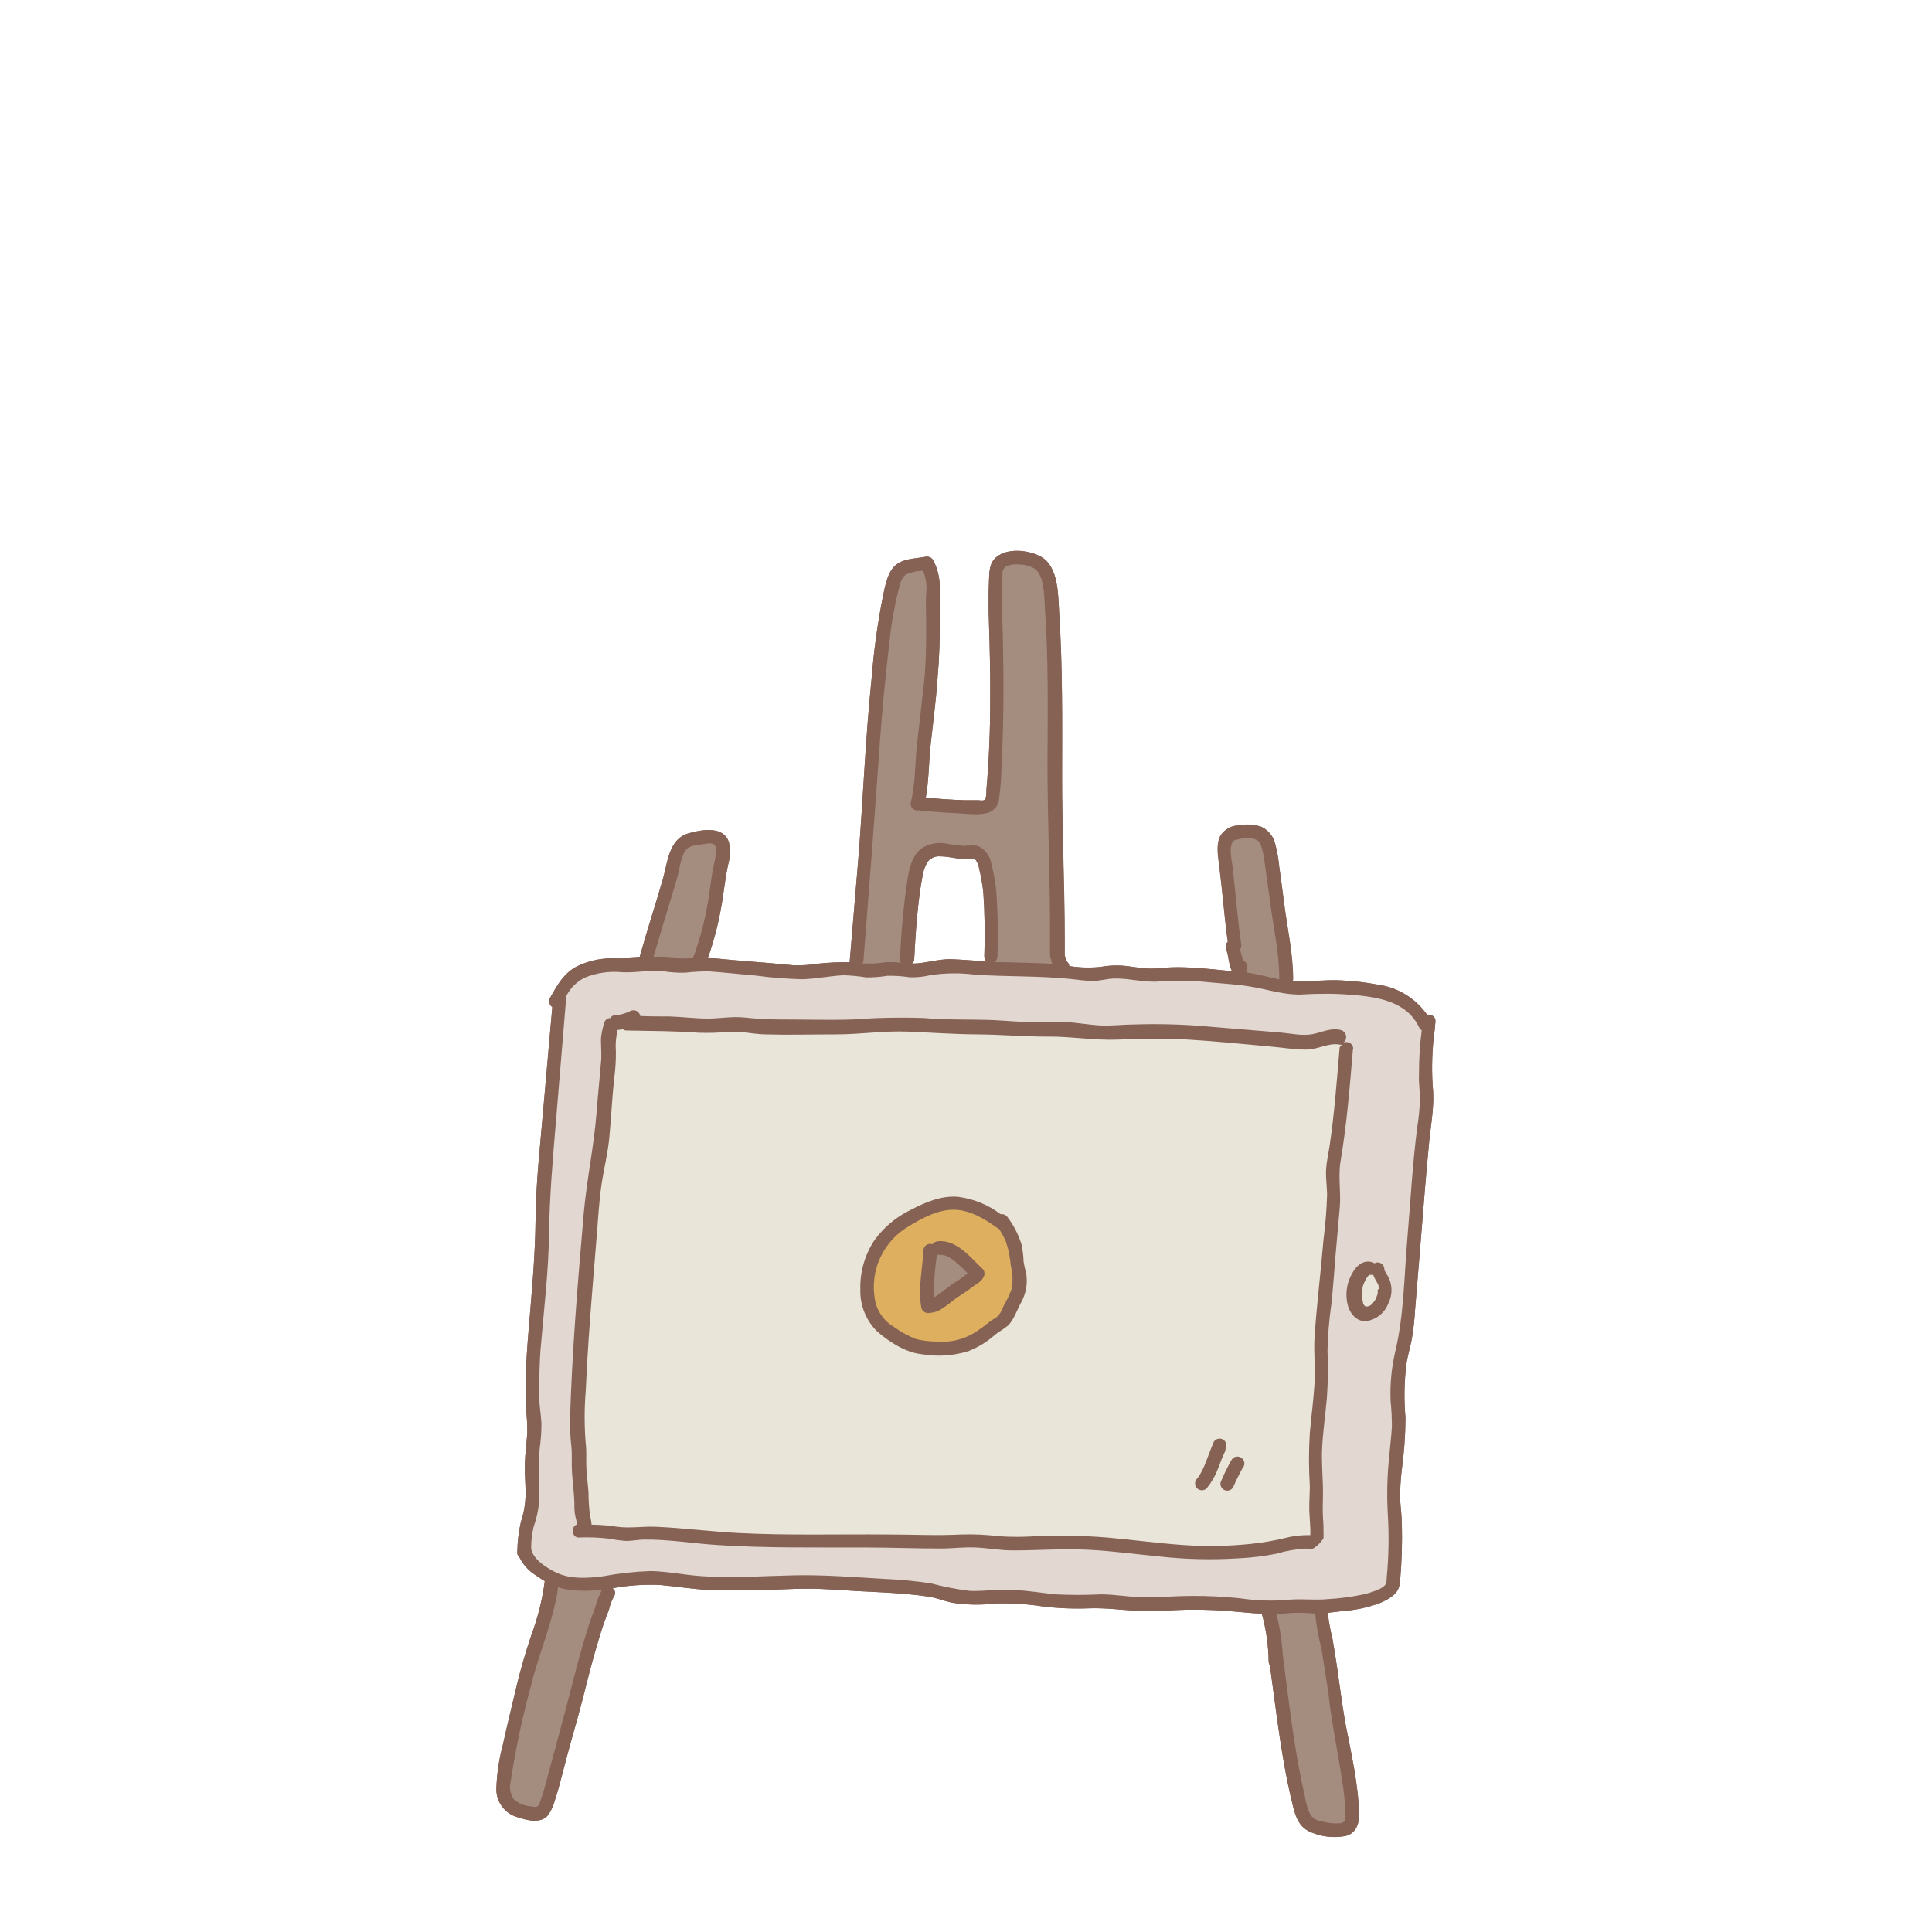 <svg xmlns="http://www.w3.org/2000/svg" xmlns:xlink="http://www.w3.org/1999/xlink" width="500" zoomAndPan="magnify" viewBox="0 0 375 375" height="500" preserveAspectRatio="xMidYMid meet" version="1.0"><defs><clipPath id="02bdf79290"><path d="M 96.02 106.238 L 279 106.238 L 279 356.738 L 96.02 356.738 Z M 96.02 106.238 " clip-rule="nonzero"/></clipPath><clipPath id="a7227d84d4"><path d="M 96.02 106.238 L 279 106.238 L 279 356.738 L 96.02 356.738 Z M 96.02 106.238 " clip-rule="nonzero"/></clipPath></defs><g clip-path="url(#02bdf79290)"><path fill="#866255" d="M 278.352 197.402 L 278.234 197.32 C 278.156 197.23 278.062 197.16 277.957 197.109 C 277.805 197.008 277.637 196.953 277.453 196.949 C 277.293 196.926 277.137 196.926 276.977 196.949 C 275.863 195.359 274.477 194.055 272.816 193.039 C 271.16 192.023 269.367 191.383 267.441 191.113 C 265.031 190.664 262.605 190.387 260.156 190.281 C 257.059 190.121 253.934 190.625 250.887 190.398 C 250.934 190.297 250.961 190.184 250.965 190.07 C 250.965 185.227 249.906 180.477 249.27 175.699 C 248.953 173.316 248.676 170.934 248.316 168.551 C 248.172 166.902 247.883 165.273 247.457 163.668 C 247.273 162.969 246.953 162.34 246.488 161.781 C 246.023 161.223 245.465 160.789 244.809 160.48 C 243.363 159.996 241.895 159.906 240.398 160.203 C 239.672 160.219 238.992 160.406 238.363 160.77 C 237.734 161.133 237.23 161.621 236.848 162.242 C 235.977 163.973 236.41 166.211 236.637 168.078 C 237.258 172.973 237.617 177.895 238.293 182.793 C 238.125 182.949 238.012 183.137 237.953 183.359 C 237.895 183.582 237.895 183.801 237.961 184.023 C 238.199 184.855 238.387 185.703 238.52 186.562 C 238.598 187.012 238.711 187.453 238.848 187.887 C 238.926 188.098 239.016 188.305 239.113 188.508 C 236.809 188.258 234.504 188.031 232.199 187.871 C 230.664 187.766 229.129 187.699 227.578 187.742 C 226.031 187.781 224.309 188.07 222.68 187.98 C 221.051 187.887 219.578 187.582 218.031 187.438 C 216.527 187.324 215.035 187.402 213.555 187.676 C 211.535 187.883 209.52 187.824 207.516 187.504 C 207.484 187.203 207.367 186.941 207.156 186.723 L 207.039 186.602 C 206.973 186.504 206.918 186.402 206.867 186.297 C 206.762 185.973 206.684 185.641 206.629 185.305 C 206.629 185.105 206.629 184.91 206.629 184.711 L 206.629 182.184 C 206.629 171.598 206.098 161.012 206.125 150.422 C 206.152 139.836 206.258 129.395 205.582 118.93 C 205.383 115.543 205.488 110.023 202.086 108.078 C 199.727 106.754 195.688 106.293 193.453 108.078 C 191.953 109.27 192.035 111.07 191.953 112.828 C 191.836 115.477 191.863 118.203 191.953 120.887 C 192.125 126.008 192.234 131.145 192.191 136.266 C 192.191 141.941 191.953 147.633 191.465 153.281 C 191.465 153.707 191.465 154.922 191.148 155.215 C 190.828 155.504 190.086 155.305 189.824 155.32 C 188.988 155.32 188.152 155.32 187.32 155.32 C 184.766 155.254 182.223 155.043 179.691 154.844 C 180.289 151.523 180.273 148.016 180.617 144.68 C 181.07 140.473 181.652 136.277 181.941 132.07 C 182.312 127.875 182.473 123.672 182.418 119.457 C 182.418 115.738 182.961 112.074 181.094 108.688 C 180.938 108.434 180.719 108.25 180.438 108.137 C 180.16 108.027 179.875 108.008 179.586 108.078 C 177.52 108.461 175.07 108.371 173.508 110.012 C 172.184 111.426 171.773 113.914 171.375 115.738 C 170.332 121.016 169.598 126.336 169.176 131.699 C 167.973 143.332 167.535 155.004 166.605 166.648 C 166.078 173.262 165.457 179.961 164.926 186.617 C 164.926 186.617 164.926 186.723 164.926 186.773 C 162.812 186.734 160.707 186.832 158.609 187.066 C 157.156 187.289 155.695 187.398 154.227 187.383 C 152.582 187.25 150.941 187.051 149.297 186.922 C 146.094 186.656 142.875 186.43 139.672 186.102 C 138.914 186.016 138.156 185.977 137.395 185.98 C 138.805 181.969 139.797 177.859 140.371 173.648 C 140.664 171.73 140.902 169.824 141.301 167.93 C 141.715 166.496 141.781 165.043 141.5 163.578 C 140.543 160.203 136.109 161.023 133.551 161.777 C 129.883 162.875 129.578 167.27 128.73 170.406 C 127.25 175.555 125.578 180.633 124.148 185.77 C 124.148 185.77 124.148 185.77 124.148 185.863 C 122.656 186 121.16 186.055 119.66 186.02 C 117.012 185.891 114.484 186.391 112.086 187.516 C 109.438 188.84 108.191 191.168 106.789 193.641 C 106.703 193.793 106.645 193.957 106.621 194.129 C 106.594 194.301 106.602 194.473 106.637 194.641 C 106.676 194.812 106.742 194.969 106.84 195.113 C 106.938 195.258 107.055 195.383 107.199 195.48 L 105.465 215.078 C 104.867 222.227 104.02 229.398 103.953 236.582 C 103.887 243.77 103.211 250.758 102.629 257.836 C 102.34 261.367 102.059 264.891 102.035 268.422 C 102.035 269.957 102.035 271.52 102.035 273.055 C 102.262 274.789 102.363 276.531 102.34 278.281 C 102.18 280.211 101.941 282.156 101.875 284.09 C 101.809 286.023 102.008 287.914 102.02 289.82 C 102.012 291.73 101.707 293.59 101.105 295.402 C 100.668 297.332 100.434 299.289 100.406 301.266 C 100.371 301.695 100.52 302.051 100.855 302.324 C 101.574 303.762 102.617 304.902 103.98 305.754 C 104.562 306.164 105.145 306.547 105.742 306.891 C 105.258 310.52 104.375 314.047 103.094 317.477 C 101.941 320.918 100.934 324.359 100.113 327.891 C 99.293 331.426 98.391 335.051 97.609 338.648 C 96.84 341.5 96.414 344.402 96.34 347.355 C 96.344 347.969 96.449 348.566 96.648 349.145 C 96.852 349.723 97.141 350.258 97.516 350.742 C 97.891 351.227 98.332 351.637 98.844 351.98 C 99.355 352.32 99.906 352.57 100.496 352.73 C 102.312 353.324 104.973 354.051 106.379 352.305 C 107.004 351.43 107.445 350.465 107.703 349.422 C 108.27 347.715 108.734 345.98 109.172 344.246 C 110.086 340.633 111.094 337.074 112.098 333.5 C 113.25 329.398 114.191 325.23 115.355 321.129 C 115.914 319.195 116.48 317.25 117.117 315.348 C 117.449 314.352 117.848 313.387 118.203 312.41 C 118.398 311.523 118.715 310.68 119.145 309.879 C 119.242 309.762 119.312 309.625 119.352 309.477 C 119.395 309.328 119.402 309.176 119.379 309.023 C 119.352 308.871 119.301 308.73 119.215 308.602 C 119.129 308.469 119.023 308.363 118.891 308.281 C 121.918 307.719 124.969 307.504 128.043 307.633 C 131.301 307.91 134.492 308.477 137.766 308.609 C 141.035 308.742 144.066 308.609 147.207 308.609 C 150.344 308.609 153.707 308.348 156.953 308.359 C 160.199 308.371 163.375 308.664 166.594 308.836 C 169.812 309.008 172.754 309.113 175.863 309.391 C 177.387 309.523 178.898 309.695 180.395 309.934 C 181.891 310.172 183.188 310.715 184.617 311.047 C 187.461 311.52 190.312 311.582 193.172 311.23 C 196.25 311.137 199.309 311.324 202.352 311.801 C 205.367 312.168 208.398 312.293 211.434 312.172 C 214.668 312.062 217.793 312.516 221.012 312.672 C 224.227 312.832 227.484 312.488 230.703 312.434 C 233.969 312.402 237.227 312.547 240.477 312.871 C 241.973 313.016 243.457 313.148 244.926 313.23 C 245.754 316.262 246.195 319.348 246.25 322.492 C 246.254 322.758 246.328 323 246.477 323.219 C 247.312 329.254 248.027 335.316 249.059 341.32 C 249.602 344.5 250.227 347.66 251.02 350.785 C 251.602 353.035 252.344 354.859 254.715 355.734 C 256.801 356.559 258.945 356.77 261.148 356.367 C 263.164 355.879 263.801 354.105 263.801 352.199 C 263.668 346.258 262.25 340.289 261.148 334.52 C 260.5 330.895 260.062 327.242 259.52 323.59 C 259.242 321.711 258.953 319.832 258.609 317.953 C 258.191 316.34 257.898 314.703 257.734 313.043 L 260.648 312.699 C 263.094 312.523 265.469 312.02 267.773 311.176 C 269.414 310.488 271.508 309.406 271.664 307.418 C 271.68 307.297 271.68 307.172 271.664 307.051 C 271.715 306.93 271.75 306.805 271.77 306.68 C 272.082 303.121 272.191 299.555 272.102 295.984 C 272.102 294.305 271.852 292.652 271.758 290.984 C 271.746 289.105 271.852 287.238 272.074 285.375 C 272.543 281.992 272.785 278.598 272.805 275.184 C 272.488 271.648 272.551 268.121 273.004 264.598 C 273.254 263.023 273.73 261.473 274.035 259.898 C 274.348 258.035 274.555 256.164 274.66 254.277 L 275.57 243.266 C 276.18 235.977 276.699 228.711 277.426 221.367 C 277.785 217.844 278.473 214.418 278.09 210.859 C 277.844 207.176 277.973 203.504 278.473 199.848 L 278.605 198.379 C 278.656 198.02 278.57 197.691 278.352 197.402 Z M 184.805 186.191 C 182.156 186.086 179.613 187.039 177.016 187.039 C 177.293 186.793 177.438 186.484 177.453 186.113 C 177.641 182.367 177.891 178.609 178.328 174.879 C 178.512 173.344 178.727 171.82 179.016 170.312 C 179.148 169.258 179.477 168.27 180.008 167.348 C 180.297 166.953 180.664 166.656 181.113 166.453 C 181.559 166.254 182.023 166.176 182.512 166.223 C 184.352 166.223 186.141 166.871 187.98 166.754 C 188.551 166.754 189.043 166.5 189.426 166.965 C 189.758 167.488 189.969 168.059 190.062 168.672 C 190.438 170.195 190.707 171.742 190.867 173.305 C 191.145 177.406 191.203 181.512 191.055 185.625 C 191.035 186.051 191.203 186.387 191.559 186.629 C 189.305 186.484 187.055 186.297 184.805 186.191 Z M 184.805 186.191 " fill-opacity="1" fill-rule="nonzero"/></g><path fill="#deaf5f" d="M 196.906 246.137 L 196.828 245.66 C 196.75 245.184 196.684 244.723 196.617 244.258 C 196.512 243.082 196.258 241.938 195.848 240.832 C 195.48 239.938 195.039 239.082 194.523 238.266 L 194.43 238.117 L 194.258 238.027 L 194.074 237.906 C 191.426 235.961 188.418 234.16 185.055 234.16 C 181.863 234.16 178.684 235.867 176.289 237.352 C 175.645 237.711 175.031 238.121 174.449 238.578 C 173.867 239.035 173.328 239.531 172.824 240.074 C 172.316 240.613 171.859 241.188 171.441 241.801 C 171.027 242.41 170.664 243.051 170.344 243.719 C 170.027 244.383 169.766 245.07 169.555 245.781 C 169.344 246.488 169.191 247.207 169.09 247.941 C 168.992 248.672 168.949 249.406 168.965 250.145 C 168.977 250.883 169.051 251.617 169.176 252.344 C 169.383 253.543 169.836 254.645 170.531 255.648 C 171.227 256.648 172.098 257.457 173.148 258.074 L 173.348 258.191 C 174.676 259.164 176.113 259.941 177.652 260.523 C 178.715 260.801 179.797 260.949 180.898 260.957 L 182.816 260.957 C 185.055 260.973 187.152 260.434 189.109 259.344 C 190.008 258.852 190.871 258.297 191.691 257.676 L 192.617 256.961 C 192.793 256.828 192.98 256.703 193.172 256.59 C 193.438 256.418 193.703 256.246 193.941 256.062 C 194.5 255.543 194.902 254.922 195.145 254.195 L 195.266 253.918 C 195.469 253.465 195.691 253.023 195.941 252.594 C 196.582 251.648 196.988 250.605 197.156 249.477 C 197.32 248.344 197.234 247.23 196.895 246.137 Z M 179.492 253.785 C 179.133 251.305 179.16 248.824 179.574 246.348 C 179.691 245.184 179.836 243.98 179.891 242.805 C 179.887 242.617 179.949 242.453 180.078 242.316 C 180.207 242.18 180.363 242.109 180.551 242.102 C 180.629 242.094 180.703 242.094 180.777 242.102 L 181.215 242.234 L 181.492 241.875 C 181.648 241.68 181.852 241.566 182.102 241.547 C 184.844 241.254 187.055 243.531 189.016 245.516 C 189.41 245.926 189.797 246.324 190.195 246.707 C 190.59 247.09 190.324 247.383 190.195 247.555 C 189.836 248.125 189.359 248.566 188.762 248.875 C 188.523 249.02 188.293 249.18 188.074 249.352 C 187.52 249.789 186.938 250.172 186.328 250.582 C 185.719 250.992 185.414 251.18 185.004 251.496 L 184.434 251.934 L 184.023 252.266 C 183.598 252.625 183.156 252.965 182.699 253.285 C 181.949 253.844 181.105 254.141 180.168 254.172 C 179.852 254.203 179.625 254.078 179.492 253.785 Z M 179.492 253.785 " fill-opacity="1" fill-rule="nonzero"/><path fill="#a48c7e" d="M 188.301 246.734 L 188.855 247.316 L 188.18 247.754 C 187.828 247.977 187.488 248.219 187.16 248.48 C 186.672 248.863 186.141 249.195 185.625 249.539 L 184.461 250.305 L 183.598 250.98 C 183.199 251.285 182.805 251.602 182.379 251.895 C 182.109 252.098 181.82 252.277 181.52 252.438 L 180.633 252.898 L 180.551 251.906 C 180.469 249.949 180.578 248.004 180.883 246.07 C 180.988 245.211 181.094 244.363 181.16 243.516 L 181.16 242.91 L 181.918 242.91 C 182.633 242.828 183.324 242.934 183.98 243.227 C 184.68 243.586 185.32 244.027 185.902 244.551 C 186.742 245.234 187.543 245.961 188.301 246.734 Z M 138.98 163.367 C 138.129 162.926 137.246 162.859 136.332 163.168 L 135.645 163.273 C 134.461 163.285 133.438 163.695 132.574 164.504 C 131.781 165.715 131.301 167.039 131.129 168.473 C 131.062 168.805 130.996 169.137 130.918 169.426 C 130.598 170.75 130.203 171.992 129.816 173.25 L 129.445 174.707 C 128.352 178.312 127.281 181.93 126.23 185.559 L 125.992 186.391 L 126.797 186.391 C 127.605 186.41 128.41 186.473 129.207 186.574 C 130.184 186.688 131.164 186.742 132.148 186.734 C 132.941 186.734 133.711 186.734 134.48 186.734 L 134.918 186.734 L 135.074 186.324 C 136.613 182.184 137.688 177.93 138.293 173.555 C 138.398 172.934 138.48 172.297 138.57 171.676 C 138.719 170.551 138.875 169.375 139.113 168.25 C 139.113 168.012 139.207 167.758 139.273 167.508 C 139.535 166.555 139.629 165.582 139.551 164.598 C 139.547 164.113 139.355 163.723 138.98 163.418 Z M 110.203 307.883 C 109.629 307.785 109.062 307.641 108.508 307.445 L 107.754 307.18 L 107.637 307.977 C 106.965 311.934 105.949 315.801 104.59 319.582 C 103.742 322.227 102.867 324.875 102.23 327.52 C 101.953 328.723 101.648 329.93 101.359 331.145 C 100.086 335.906 99.109 340.73 98.43 345.609 C 98.254 346.32 98.234 347.035 98.375 347.75 C 98.52 348.469 98.805 349.121 99.238 349.711 C 100.242 350.602 101.41 351.098 102.75 351.195 L 102.883 351.195 C 103.195 351.262 103.512 351.301 103.836 351.312 C 104.578 351.312 105 350.98 105.41 349.871 C 105.926 348.402 106.367 346.91 106.734 345.398 C 107.227 343.559 107.727 341.734 108.219 339.895 C 109.41 335.488 110.641 330.922 111.793 326.41 C 112.723 322.824 113.594 319.711 114.441 316.895 C 114.879 315.453 115.395 313.957 116.07 312.172 C 116.203 311.812 116.309 311.43 116.414 311.059 C 116.586 310.277 116.879 309.551 117.305 308.875 L 118.191 307.672 L 116.695 307.828 C 114.535 308.141 112.371 308.16 110.203 307.883 Z M 261.176 345.809 L 261.176 345.359 C 260.793 342.711 260.289 339.934 259.852 337.301 C 259.336 334.453 258.793 331.531 258.395 328.617 C 257.973 325.441 257.59 322.781 257.07 320.125 C 256.938 319.316 256.742 318.496 256.555 317.66 C 256.16 316.199 255.918 314.715 255.828 313.203 L 255.828 312.566 L 255.191 312.566 C 254.648 312.566 254.117 312.566 253.59 312.473 C 252.543 312.383 251.496 312.383 250.449 312.473 C 249.516 312.586 248.582 312.645 247.641 312.645 L 246.809 312.645 L 247.008 313.453 C 247.664 315.996 248.07 318.574 248.227 321.195 L 248.227 321.461 C 248.543 323.617 248.82 325.773 249.113 327.918 C 249.641 332.031 250.211 336.281 250.914 340.438 C 251.43 343.504 251.973 346.219 252.57 348.746 C 252.637 349.012 252.688 349.301 252.754 349.594 C 252.891 350.699 253.242 351.738 253.801 352.703 C 254.484 353.555 255.367 354.055 256.449 354.199 C 257.395 354.43 258.352 354.555 259.324 354.57 L 259.812 354.57 C 261.27 354.504 261.812 353.922 261.84 352.426 C 261.801 350.203 261.586 347.996 261.191 345.809 Z M 204.934 186.656 C 204.895 186.566 204.863 186.473 204.84 186.379 C 204.84 186.379 204.84 186.285 204.84 186.246 L 204.84 186.074 L 204.746 185.953 C 204.676 185.855 204.637 185.746 204.629 185.625 L 204.629 182.184 C 204.629 176.559 204.508 170.828 204.375 165.297 C 204.246 159.766 204.113 154.062 204.137 148.438 L 204.137 144.469 C 204.137 135.867 204.246 126.977 203.637 118.254 C 203.637 117.898 203.637 117.512 203.637 117.117 C 203.699 114.93 203.258 112.855 202.312 110.883 C 201.531 109.641 199.969 108.977 197.688 108.938 C 196.758 108.844 195.875 109.012 195.039 109.441 C 194.633 109.797 194.336 110.227 194.156 110.738 C 193.973 111.246 193.93 111.766 194.02 112.301 L 194.02 112.816 C 193.914 114.934 193.902 117.168 194.02 119.629 C 194.363 131.367 194.324 140.406 193.875 148.93 L 193.875 150.172 C 193.836 151.809 193.691 153.438 193.438 155.055 C 193.414 155.477 193.285 155.867 193.047 156.219 C 192.809 156.57 192.496 156.832 192.113 157.012 C 190.59 157.48 189.039 157.582 187.465 157.316 L 186.285 157.238 C 184.273 157.16 182.234 157 180.246 156.84 L 178.922 156.75 L 178.594 156.656 L 178.5 156.656 C 178.223 156.688 177.984 156.602 177.785 156.406 C 177.645 156.238 177.609 156.055 177.68 155.848 C 178.172 153.305 178.43 150.738 178.445 148.148 C 178.527 146.824 178.605 145.645 178.727 144.414 C 178.898 142.84 179.082 141.266 179.27 139.691 C 179.531 137.43 179.812 135.086 180.035 132.77 C 180.355 129.211 180.5 125.387 180.473 120.73 C 180.473 120.16 180.473 119.578 180.473 119.008 C 180.395 117.766 180.395 116.52 180.473 115.277 C 180.637 113.629 180.402 112.043 179.77 110.512 L 179.574 110.078 L 178.871 110.141 C 177.746 110.176 176.668 110.418 175.641 110.871 C 175.125 111.238 174.711 111.695 174.395 112.242 C 174.082 112.789 173.895 113.379 173.84 114.008 C 173.84 114.203 173.746 114.391 173.691 114.574 C 172.902 117.754 172.34 120.977 172.012 124.234 C 171.176 131.422 170.539 138.117 170.062 144.707 C 169.043 159.367 167.852 174.098 166.926 186.59 L 166.605 187.527 L 167.414 187.633 C 168.633 187.742 169.848 187.703 171.059 187.516 L 171.984 187.422 C 172.977 187.359 173.965 187.395 174.949 187.527 L 176.273 187.676 L 175.492 186.496 C 175.418 186.395 175.387 186.281 175.402 186.152 C 175.625 181.773 175.957 176.625 176.727 171.598 L 176.727 171.426 C 177.109 168.988 177.531 166.238 179.625 164.914 C 180.98 164.223 182.402 164.039 183.891 164.371 L 184.828 164.504 C 185.641 164.652 186.457 164.742 187.281 164.77 C 187.594 164.789 187.906 164.789 188.219 164.77 C 188.66 164.695 189.102 164.695 189.543 164.77 C 190.523 165.047 191.238 166.09 191.715 167.758 C 192.164 169.473 192.477 171.211 192.656 172.973 C 192.973 176.18 193.094 179.395 193.016 182.621 C 193.016 183.625 193.016 184.617 193.016 185.625 C 193.031 185.863 192.93 186.035 192.711 186.141 L 190.617 187.305 L 193.016 187.383 L 194.34 187.383 L 196.988 187.449 C 199.344 187.449 201.77 187.57 204.191 187.688 L 205.398 188.004 L 204.934 186.895 C 204.938 186.812 204.938 186.734 204.934 186.656 Z M 248.926 190.812 L 248.926 190.016 C 248.855 186.5 248.488 183.016 247.828 179.562 C 247.59 178.055 247.352 176.559 247.152 175.062 C 246.953 173.566 246.77 172.203 246.57 170.777 C 246.426 169.758 246.293 168.75 246.145 167.73 C 246.145 167.469 246.145 167.176 246.055 166.871 C 246.094 165.332 245.652 163.949 244.73 162.719 C 243.406 161.5 240.754 162.016 239.855 162.309 C 237.789 162.957 238.305 165.852 238.531 167.602 C 238.531 167.902 238.637 168.168 238.664 168.395 C 238.875 170.234 239.062 172.074 239.246 173.926 C 239.562 177.035 239.883 180.25 240.344 183.414 C 240.375 183.605 240.336 183.781 240.227 183.941 L 240.066 184.18 L 240.398 185.848 C 240.398 186.008 240.398 186.18 240.504 186.336 L 240.637 186.895 L 240.953 187.012 C 241.094 187.07 241.207 187.16 241.285 187.289 C 241.363 187.422 241.379 187.555 241.285 187.898 C 241.191 188.242 241.285 188.336 241.191 188.562 L 241.086 189.328 L 241.762 189.406 C 243.102 189.586 244.426 189.84 245.734 190.176 C 246.504 190.348 247.285 190.531 248.066 190.68 Z M 248.926 190.812 " fill-opacity="1" fill-rule="nonzero"/><path fill="#eae5d9" d="M 260.023 201.875 C 258.664 201.699 257.34 201.844 256.051 202.309 C 255.191 202.598 254.309 202.766 253.402 202.812 C 251.848 202.777 250.297 202.66 248.754 202.457 C 247.922 202.363 247.086 202.258 246.266 202.191 L 240.836 201.727 C 237.457 201.422 233.961 201.105 230.52 200.906 C 226.547 200.684 222.188 200.695 216.93 200.906 C 214.496 200.961 212.07 200.867 209.648 200.629 C 207.609 200.469 205.461 200.312 203.371 200.324 C 200.906 200.324 198.418 200.219 196.008 200.113 C 193.941 200.02 191.809 199.914 189.703 199.902 C 186.617 199.902 183.504 199.73 180.434 199.57 L 176.012 199.359 C 173.355 199.305 170.707 199.391 168.062 199.625 C 166.145 199.742 164.172 199.887 162.223 199.902 L 159.219 199.902 C 155.684 199.902 152.012 199.996 148.426 199.902 C 147.457 199.902 146.465 199.758 145.512 199.637 C 144.137 199.441 142.754 199.367 141.367 199.41 L 139.738 199.531 C 138.328 199.676 136.914 199.707 135.5 199.625 C 131.832 199.348 128.121 199.293 124.52 199.238 L 121.41 199.238 C 121.293 199.246 121.191 199.211 121.105 199.133 L 120.867 198.949 L 120.586 198.949 C 120.27 198.949 119.965 199.043 119.633 199.066 L 119.156 199.066 L 119.039 199.52 C 118.684 200.969 118.562 202.438 118.68 203.926 C 118.711 205.434 118.621 206.941 118.414 208.438 L 118.336 209.219 C 118.109 211.281 117.965 213.387 117.82 215.426 C 117.699 216.973 117.594 218.508 117.449 220.055 C 117.277 222.016 116.906 224.023 116.547 225.906 C 116.309 227.227 116.059 228.457 115.871 229.754 C 115.516 232.23 115.328 234.758 115.145 237.207 L 114.945 239.852 L 114.656 243.465 C 114.203 248.852 113.754 254.406 113.332 259.887 C 113.105 263.168 112.918 266.504 112.773 269.812 L 112.773 271.215 C 112.555 274.176 112.582 277.137 112.852 280.094 C 112.949 281.016 112.984 281.945 112.961 282.871 C 112.961 283.469 112.961 284.078 112.961 284.672 C 112.961 285.664 113.105 286.656 113.199 287.621 C 113.199 288.285 113.332 288.945 113.383 289.582 C 113.438 290.215 113.383 290.586 113.383 291.09 C 113.367 292.133 113.457 293.164 113.648 294.188 C 113.785 294.723 113.879 295.266 113.926 295.812 L 113.926 296.41 L 114.535 296.41 C 116.168 296.426 117.793 296.559 119.41 296.805 C 120.957 297.004 122.512 297.043 124.07 296.926 C 125.023 296.926 126.016 296.848 126.996 296.926 C 129.777 297.043 132.613 297.297 135.352 297.547 C 137.805 297.773 140.348 297.996 142.863 298.129 C 149.484 298.473 156.184 298.449 162.727 298.422 C 165.801 298.422 168.871 298.422 171.996 298.422 L 176.156 298.488 C 179.52 298.555 183.004 298.633 186.434 298.488 C 188.848 298.402 191.254 298.52 193.648 298.832 C 195.754 298.969 197.859 298.969 199.969 298.832 L 200.734 298.832 C 205.34 298.621 209.941 298.699 214.535 299.07 C 216.68 299.254 218.824 299.48 220.957 299.719 C 223.605 300.008 226.441 300.312 229.18 300.512 C 231.047 300.645 232.902 300.723 234.781 300.723 C 237.535 300.719 240.281 300.574 243.02 300.285 C 245.223 300.039 247.406 299.66 249.562 299.148 C 250.809 298.797 252.082 298.621 253.375 298.621 L 254.211 298.621 L 254.914 298.688 L 254.914 297.984 C 254.938 296.93 254.902 295.875 254.809 294.82 C 254.809 294.238 254.727 293.645 254.715 293.062 C 254.699 292.48 254.715 291.566 254.715 290.824 C 254.715 290.086 254.793 289.199 254.715 288.363 L 254.715 287.73 C 254.527 284.539 254.555 281.348 254.793 278.16 C 254.887 277.012 255.02 275.859 255.137 274.723 C 255.363 272.711 255.59 270.633 255.707 268.582 C 255.785 267.07 255.707 265.551 255.707 264.082 C 255.707 262.613 255.613 261.09 255.707 259.594 C 255.934 255.941 256.316 252.211 256.676 248.613 C 256.953 245.965 257.219 243.32 257.441 240.672 C 257.441 239.785 257.613 238.898 257.707 238.027 C 257.992 235.945 258.137 233.855 258.145 231.754 C 258.145 231.145 258.145 230.535 258.039 229.926 C 257.941 228.977 257.91 228.023 257.945 227.07 C 258.016 226.086 258.152 225.109 258.355 224.145 C 258.434 223.695 258.516 223.246 258.582 222.82 C 259.414 217.223 259.906 211.492 260.355 205.949 L 260.566 203.527 C 260.57 203.352 260.641 203.211 260.781 203.105 L 263.203 201.184 L 260.211 201.941 C 260.145 201.93 260.082 201.906 260.023 201.875 Z M 233.379 288.695 C 233.16 288.707 232.965 288.641 232.797 288.496 C 232.68 288.363 232.621 288.211 232.621 288.031 C 232.621 287.855 232.68 287.703 232.797 287.57 L 232.969 287.371 L 233.152 287.121 C 233.219 287.035 233.277 286.949 233.328 286.855 C 233.523 286.562 233.699 286.258 233.855 285.941 C 234.031 285.629 234.184 285.309 234.32 284.977 L 234.453 284.684 C 234.453 284.512 234.598 284.34 234.637 284.207 C 234.848 283.68 235.047 283.148 235.246 282.621 C 235.539 281.828 235.844 281.031 236.188 280.254 C 236.23 280.145 236.312 280.078 236.426 280.055 C 236.52 280.039 236.609 280.039 236.703 280.055 C 236.832 280.051 236.957 280.078 237.074 280.133 C 237.457 280.344 237.367 280.859 237.285 281.047 L 237.18 281.258 C 237.176 281.285 237.176 281.312 237.18 281.336 C 237.109 281.48 237.051 281.633 237.008 281.789 C 236.863 282.105 236.742 282.438 236.625 282.766 C 236.387 283.441 236.133 284.09 235.867 284.738 C 235.367 286.129 234.656 287.402 233.738 288.562 C 233.641 288.664 233.52 288.707 233.379 288.695 Z M 240.77 284.406 C 240.258 285.254 239.816 286.137 239.445 287.055 C 239.234 287.504 239.035 287.941 238.809 288.379 C 238.742 288.492 238.645 288.574 238.52 288.617 C 238.309 288.695 238.102 288.695 237.895 288.617 C 237.75 288.516 237.664 288.379 237.629 288.207 C 237.629 288.125 237.629 287.969 237.723 287.676 C 237.816 287.383 238.133 286.801 238.332 286.352 C 238.711 285.473 239.152 284.625 239.656 283.812 C 239.793 283.578 239.996 283.457 240.266 283.453 C 240.395 283.457 240.512 283.484 240.625 283.547 C 240.766 283.645 240.859 283.777 240.902 283.945 C 240.926 284.117 240.883 284.273 240.77 284.406 Z M 170.262 241.055 C 172.062 238.574 174.352 236.68 177.121 235.367 C 179.57 233.891 182.219 233.059 185.066 232.863 C 185.348 232.863 185.625 232.863 185.891 232.863 C 188.824 233.25 191.473 234.332 193.836 236.121 L 194.02 236.254 L 194.34 236.254 C 194.629 236.211 194.863 236.309 195.039 236.543 C 196.219 238.109 197.102 239.824 197.688 241.691 C 197.84 242.285 197.93 242.891 197.953 243.504 C 197.953 243.875 197.953 244.258 198.059 244.641 C 198.164 245.027 198.207 245.488 198.273 245.965 C 198.383 246.465 198.465 246.969 198.523 247.473 C 198.75 249.191 198.469 250.816 197.676 252.355 C 197.426 252.809 197.199 253.309 196.973 253.824 C 196.574 254.941 195.988 255.945 195.211 256.844 C 194.887 257.137 194.531 257.391 194.152 257.609 C 193.887 257.781 193.625 257.953 193.371 258.141 C 193.121 258.324 192.789 258.602 192.496 258.84 C 192.207 259.078 191.758 259.449 191.344 259.727 C 190.266 260.488 189.109 261.102 187.875 261.566 C 184.898 262.473 181.879 262.652 178.816 262.098 C 175.637 261.469 172.887 260.02 170.566 257.758 C 169.594 256.766 168.855 255.625 168.352 254.336 C 167.844 253.043 167.613 251.707 167.652 250.32 C 167.594 248.676 167.785 247.066 168.23 245.484 C 168.676 243.902 169.355 242.426 170.262 241.055 Z M 268.09 250.32 L 268.09 250.492 C 268.098 250.613 268.098 250.738 268.09 250.863 C 268.102 250.945 268.102 251.031 268.09 251.113 L 267.957 251.551 L 267.797 251.988 C 267.797 252.145 267.68 252.238 267.625 252.344 L 267.387 252.754 C 267.242 252.953 267.148 253.086 267.059 253.191 L 266.25 253.934 L 266.035 254.062 C 265.902 254.145 265.762 254.203 265.613 254.25 L 265.176 254.344 L 264.516 254.344 L 264.516 254.156 L 264.355 254.156 L 264.062 253.867 C 263.961 253.719 263.875 253.562 263.801 253.402 L 263.652 253.176 L 263.652 252.965 C 263.57 252.652 263.508 252.336 263.469 252.012 C 263.469 251.84 263.469 251.789 263.469 251.734 C 263.469 251.684 263.469 251.578 263.469 251.535 L 263.469 251.102 C 263.477 250.754 263.508 250.41 263.562 250.066 C 263.578 249.961 263.605 249.855 263.641 249.75 C 263.668 249.629 263.703 249.512 263.746 249.395 C 263.855 249.082 263.984 248.777 264.129 248.48 L 264.223 248.293 L 264.383 248.016 L 264.566 247.711 C 264.664 247.57 264.773 247.434 264.887 247.301 L 265.375 246.879 L 265.625 246.879 L 265.625 247.383 L 265.746 246.879 C 265.898 246.91 266.055 246.91 266.211 246.879 L 266.777 246.758 L 266.977 247.301 C 267.141 247.715 267.344 248.109 267.586 248.48 C 267.68 248.664 267.785 248.836 267.863 249.008 C 267.93 249.109 267.977 249.215 268.012 249.328 L 268.012 249.473 C 268.07 249.703 268.109 249.938 268.129 250.172 Z M 268.09 250.32 " fill-opacity="1" fill-rule="nonzero"/><path fill="#e2d7d1" d="M 277.215 199.266 L 276.512 198.883 C 273.863 193.258 267.969 192.266 262.672 191.789 C 259.344 191.52 256.008 191.488 252.676 191.695 C 250.43 191.723 248.223 191.441 246.055 190.852 C 245.191 190.664 244.344 190.48 243.484 190.32 C 241.258 189.941 239.023 189.676 236.77 189.527 C 236.016 189.527 235.262 189.406 234.52 189.328 C 231.281 188.977 228.043 188.922 224.797 189.168 C 223.262 189.254 221.734 189.18 220.215 188.945 C 218.848 188.73 217.469 188.625 216.082 188.629 C 215.34 188.652 214.602 188.738 213.871 188.879 C 213.234 189.008 212.59 189.082 211.938 189.102 C 210.973 189.102 209.965 188.973 208.879 188.852 L 207.809 188.719 C 204.191 188.348 200.551 188.27 197.012 188.191 C 194.457 188.191 191.809 188.059 189.227 187.887 L 188.102 187.809 C 185.441 187.496 182.793 187.562 180.156 188.004 C 178.977 188.297 177.781 188.426 176.566 188.391 C 176.102 188.391 175.625 188.309 175.121 188.242 C 174.102 188.07 173.07 188.023 172.035 188.098 L 170.793 188.242 C 169.914 188.395 169.031 188.453 168.145 188.414 C 167.613 188.414 167.098 188.297 166.555 188.219 C 165.566 188.031 164.566 187.957 163.562 187.992 C 162.238 188.059 161.031 188.23 159.812 188.375 C 158.594 188.52 157.047 188.734 155.695 188.773 C 153.754 188.789 151.82 188.66 149.895 188.391 L 149.75 188.391 C 148.754 188.281 147.762 188.164 146.781 188.086 C 145.562 187.992 144.344 187.871 143.113 187.754 C 141.312 187.582 139.523 187.41 137.723 187.277 C 136.586 187.227 135.453 187.27 134.32 187.41 C 133.844 187.41 133.355 187.504 132.863 187.527 C 131.711 187.562 130.562 187.492 129.422 187.316 L 129.012 187.316 C 127.43 187.156 125.848 187.156 124.27 187.316 C 123.121 187.43 121.969 187.469 120.812 187.438 C 118.109 187.188 115.5 187.57 112.984 188.586 C 111.152 189.477 109.754 190.816 108.789 192.609 L 108.629 192.875 L 108.629 193.363 C 107.93 201.516 107.242 209.66 106.562 217.793 L 106.562 218.535 C 105.992 225.387 105.398 232.496 105.238 239.547 C 105.238 244.707 104.684 249.977 104.207 255.098 C 104.02 257.016 103.848 258.922 103.688 260.84 C 103.398 264.254 103.293 267.812 103.344 271.426 C 103.344 272.406 103.465 273.359 103.57 274.324 C 103.648 275.023 103.73 275.648 103.77 276.43 C 103.801 277.621 103.738 278.805 103.582 279.988 C 103.582 280.344 103.582 280.688 103.492 281.031 C 103.355 282.977 103.324 284.922 103.398 286.867 C 103.398 288.379 103.398 289.926 103.398 291.434 C 103.285 292.738 103.012 294.012 102.578 295.246 L 102.391 295.895 C 102.062 297.195 101.891 298.52 101.875 299.863 L 101.875 300.473 C 102.207 303.438 105.727 305.449 107.793 306.387 C 110.762 307.711 114.285 307.484 117.328 307.09 C 118.203 306.984 119.062 306.836 119.977 306.691 C 122.082 306.305 124.207 306.102 126.348 306.082 C 128.18 306.156 130.004 306.328 131.816 306.598 C 133.273 306.797 134.785 306.996 136.293 307.09 C 140.641 307.312 144.988 307.312 149.34 307.09 L 154.355 306.941 C 158.941 306.852 163.629 307.141 168.172 307.434 L 171.957 307.656 C 174.863 307.781 177.758 308.066 180.633 308.52 C 181.531 308.664 182.418 308.887 183.281 309.113 C 184.93 309.574 186.605 309.863 188.312 309.973 C 189.703 309.973 191.105 309.973 192.285 309.855 C 193.691 309.746 195.102 309.715 196.512 309.762 C 198.379 309.855 200.273 310.094 202.23 310.344 L 204.574 310.621 C 206.629 310.801 208.688 310.836 210.746 310.727 L 213.715 310.727 C 215.039 310.727 216.469 310.875 217.832 311.004 C 219.328 311.188 220.828 311.289 222.336 311.309 C 223.949 311.309 225.594 311.242 227.246 311.164 C 228.652 311.164 230.043 311.047 231.445 311.031 C 234.457 311.023 237.457 311.172 240.453 311.48 L 242.145 311.641 C 243.785 311.844 245.434 311.957 247.086 311.984 C 247.914 311.992 248.742 311.945 249.562 311.84 C 250.977 311.691 252.395 311.652 253.812 311.719 C 255.246 311.789 256.676 311.758 258.105 311.629 L 259.824 311.469 C 261.641 311.352 263.434 311.078 265.203 310.648 C 267.664 309.988 269.969 309.152 270.301 307.512 L 270.488 306.824 L 270.395 306.426 C 270.809 302.129 270.879 297.824 270.605 293.512 C 270.414 289.82 270.52 286.137 270.922 282.461 C 270.988 281.723 271.07 280.98 271.137 280.254 C 271.242 279.168 271.359 278.082 271.426 276.996 C 271.465 275.812 271.418 274.629 271.281 273.449 C 271.281 272.922 271.203 272.391 271.176 271.863 C 271.047 268.734 271.34 265.648 272.051 262.598 C 273.172 257.195 273.828 251.734 274.023 246.219 C 274.141 244.336 274.262 242.457 274.406 240.605 C 274.594 238.449 274.766 236.293 274.922 234.121 L 274.922 233.938 C 275.293 228.961 275.68 223.801 276.34 218.797 C 276.621 217.043 276.793 215.281 276.855 213.504 C 276.855 212.512 276.793 211.523 276.672 210.539 C 276.672 209.879 276.539 209.219 276.527 208.543 C 276.504 205.965 276.652 203.398 276.977 200.84 Z M 268.289 252.199 C 267.68 253.523 266.516 254.949 265.043 254.992 C 263.574 255.031 262.953 253.668 262.738 252.344 C 262.504 250.945 262.672 249.594 263.242 248.293 C 264.129 246.348 264.977 246.02 265.535 246.02 C 265.652 246.004 265.773 246.004 265.891 246.02 L 266.539 246.602 L 267.27 246.219 L 267.441 246.734 C 267.48 246.867 267.535 246.996 267.602 247.117 C 267.719 247.34 267.852 247.566 268.035 247.883 C 268.309 248.293 268.504 248.73 268.621 249.207 C 268.879 250.262 268.77 251.277 268.289 252.25 Z M 156.477 199.266 C 159.441 199.266 162.516 199.266 165.547 199.266 C 166.965 199.266 168.367 199.148 169.801 199.066 C 172.914 198.828 176.031 198.805 179.148 198.988 C 181.918 199.215 184.699 199.238 187.398 199.281 C 189.227 199.281 191.055 199.281 192.867 199.398 C 193.73 199.398 194.59 199.492 195.438 199.559 C 197.848 199.703 200.27 199.77 202.641 199.758 C 203.965 199.758 205.289 199.758 206.613 199.758 C 207.938 199.758 209.012 199.941 210.176 200.086 C 211.344 200.234 212.48 200.363 213.688 200.418 C 215.188 200.438 216.684 200.379 218.176 200.246 L 220.32 200.152 C 224.895 200 229.457 200.121 234.016 200.523 L 242.344 201.211 L 248.238 201.703 C 248.781 201.703 249.336 201.809 249.984 201.898 C 251.699 202.211 253.414 202.242 255.137 201.992 C 255.695 201.875 256.223 201.715 256.754 201.57 C 257.766 201.16 258.812 201.035 259.891 201.184 L 259.891 201.316 L 259.457 201.527 L 260.344 203.301 L 260.699 203.832 L 261.297 203.539 L 261.215 204.469 C 260.648 211.297 260.062 218.348 258.926 225.215 C 258.691 226.977 258.641 228.738 258.766 230.508 C 258.848 231.762 258.848 233.016 258.766 234.27 C 258.648 235.711 258.516 237.141 258.383 238.582 L 258.383 238.805 C 258.238 240.34 258.105 241.863 257.973 243.398 L 257.773 245.859 C 257.586 248.227 257.402 250.676 257.137 253.07 C 257.059 253.824 256.98 254.582 256.887 255.336 C 256.566 257.617 256.406 259.91 256.395 262.215 L 256.395 263.539 C 256.5 266.109 256.453 268.676 256.25 271.242 C 256.145 272.457 256.012 273.664 255.879 274.895 C 255.668 276.84 255.441 278.863 255.336 280.836 C 255.242 282.629 255.242 284.426 255.336 286.219 C 255.336 287.383 255.441 288.602 255.441 289.766 C 255.441 290.27 255.441 290.773 255.441 291.328 C 255.383 292.484 255.383 293.641 255.441 294.797 C 255.523 295.867 255.562 296.848 255.547 297.863 L 255.547 298.422 L 254.848 298.645 L 254.727 299.375 L 253.402 299.281 C 251.746 299.305 250.129 299.555 248.543 300.035 L 247.391 300.301 C 245.125 300.75 242.84 301.035 240.531 301.148 L 240.211 301.148 C 235.203 301.469 230.199 301.355 225.207 300.805 C 223.805 300.672 222.414 300.512 221.012 300.367 C 217.82 300.008 214.508 299.637 211.184 299.465 C 209.953 299.465 208.641 299.375 207.211 299.375 C 205.211 299.375 203.238 299.375 201.16 299.492 C 199.637 299.492 198.098 299.586 196.578 299.598 C 195.246 299.578 193.922 299.48 192.605 299.309 C 191.559 299.203 190.484 299.082 189.398 299.031 C 188.074 298.988 186.75 299.02 185.426 299.121 C 184.539 299.121 183.664 299.227 182.777 299.227 C 180.355 299.227 177.879 299.227 175.48 299.137 L 174.898 299.137 C 172.566 299.137 170.234 299.031 167.918 299.031 L 162.172 299.031 C 154.57 299.031 146.715 299.031 139.023 298.527 C 137.406 298.422 135.789 298.25 134.094 298.078 C 131.07 297.703 128.031 297.508 124.984 297.496 C 124.375 297.496 123.777 297.574 123.184 297.641 C 122.66 297.719 122.137 297.758 121.605 297.758 C 120.918 297.727 120.23 297.645 119.555 297.508 L 118.441 297.336 C 116.5 297.105 114.555 297.02 112.602 297.086 L 113.383 296.871 L 113.383 295.812 C 113.34 295.297 113.25 294.789 113.105 294.293 C 113.027 294.047 112.977 293.793 112.945 293.539 C 112.91 293.098 112.91 292.656 112.945 292.215 L 112.945 291.633 C 112.945 290.414 112.789 289.223 112.68 288.047 C 112.602 287.344 112.535 286.629 112.496 285.93 C 112.457 285.227 112.496 284.379 112.496 283.559 C 112.496 282.738 112.496 281.641 112.402 280.664 L 112.402 279.934 C 112.238 278.531 112.168 277.125 112.191 275.715 C 112.574 262.188 113.781 248.215 114.84 235.895 C 115.117 232.734 115.594 229.531 116.059 226.406 C 116.562 223.008 117.09 219.484 117.383 215.965 C 117.527 214.129 117.699 212.312 117.871 210.461 C 117.992 209.137 118.109 207.816 118.219 206.492 C 118.277 205.562 118.277 204.629 118.219 203.699 C 118.219 203.062 118.152 202.375 118.219 201.809 C 118.289 200.902 118.465 200.023 118.746 199.16 L 118.746 198.961 L 119.461 198.828 L 119.715 198.406 L 120.191 198.406 C 121.012 198.277 121.805 198.059 122.574 197.746 L 123.145 197.465 L 123.316 198.578 L 125.883 198.578 L 130.121 198.656 C 131.141 198.656 132.176 198.762 133.262 198.855 C 134.586 198.961 136.188 199.066 137.684 199.066 C 138.637 199.066 139.551 198.988 140.453 198.922 C 141.742 198.785 143.035 198.758 144.332 198.844 C 146.973 199.121 149.621 199.254 152.277 199.238 Z M 149.629 188.945 Z M 149.629 188.945 " fill-opacity="1" fill-rule="nonzero"/><g clip-path="url(#a7227d84d4)"><path fill="#866255" d="M 269.164 247.34 C 269.031 247.137 268.914 246.926 268.805 246.707 C 268.762 246.629 268.727 246.551 268.699 246.469 C 268.699 246.469 268.699 246.07 268.699 246.469 C 268.715 246.293 268.695 246.121 268.641 245.953 C 268.586 245.785 268.5 245.633 268.387 245.5 C 268.273 245.367 268.137 245.258 267.98 245.18 C 267.824 245.098 267.656 245.051 267.48 245.039 C 267.227 245.035 266.988 245.098 266.766 245.223 C 266.648 245.109 266.512 245.027 266.355 244.984 C 264.184 244.402 262.859 246.191 262.062 247.938 C 261.387 249.48 261.188 251.082 261.469 252.742 C 261.785 254.594 263.02 256.5 265.109 256.445 C 265.605 256.379 266.086 256.246 266.543 256.051 C 267.004 255.852 267.43 255.594 267.816 255.281 C 268.207 254.965 268.547 254.602 268.836 254.195 C 269.125 253.785 269.352 253.344 269.52 252.875 C 270.102 251.66 270.238 250.398 269.93 249.09 C 269.781 248.461 269.523 247.879 269.164 247.34 Z M 267.414 250.305 C 267.422 250.445 267.422 250.59 267.414 250.73 C 267.426 250.809 267.426 250.887 267.414 250.969 C 267.414 250.969 267.414 251.086 267.414 251.102 C 267.414 251.113 267.281 251.512 267.188 251.723 C 267.152 251.82 267.105 251.918 267.059 252.012 L 267.059 252.094 L 266.883 252.371 C 266.797 252.508 266.699 252.641 266.594 252.766 L 266.461 252.953 L 266.102 253.297 L 265.93 253.43 L 265.812 253.43 C 265.707 253.496 265.598 253.547 265.48 253.586 L 265.254 253.586 C 265.254 253.586 265.188 253.586 265.137 253.586 L 265.043 253.586 L 264.871 253.457 L 264.738 253.297 C 264.738 253.191 264.621 253.086 264.566 252.98 L 264.566 252.793 C 264.484 252.484 264.426 252.172 264.383 251.855 C 264.383 251.855 264.383 251.707 264.383 251.641 C 264.383 251.578 264.383 251.496 264.383 251.457 L 264.383 251.02 C 264.395 250.715 264.422 250.41 264.473 250.109 C 264.469 250.027 264.469 249.949 264.473 249.871 C 264.5 249.758 264.531 249.648 264.566 249.539 C 264.672 249.246 264.793 248.969 264.926 248.691 C 264.926 248.691 265.082 248.387 265.082 248.375 C 265.082 248.359 265.242 248.098 265.32 247.977 C 265.402 247.855 265.492 247.742 265.586 247.633 L 265.812 247.434 C 265.879 247.434 265.879 247.434 265.812 247.434 C 266.051 247.48 266.289 247.48 266.527 247.434 C 266.703 247.898 266.926 248.34 267.188 248.758 C 267.281 248.918 267.375 249.074 267.453 249.234 C 267.496 249.312 267.531 249.391 267.559 249.473 C 267.559 249.508 267.559 249.543 267.559 249.578 C 267.613 249.797 267.648 250.016 267.664 250.238 C 267.664 250.238 267.414 250.266 267.414 250.305 Z M 241.324 284.711 C 240.594 285.996 239.934 287.32 239.352 288.68 C 239.262 288.832 239.148 288.961 239.008 289.07 C 238.871 289.176 238.715 289.25 238.543 289.297 C 238.375 289.34 238.203 289.352 238.027 289.328 C 237.852 289.305 237.691 289.246 237.539 289.156 C 237.23 288.973 237.035 288.707 236.941 288.363 C 236.844 288.004 236.887 287.668 237.074 287.344 C 237.652 285.984 238.305 284.66 239.035 283.375 C 239.121 283.223 239.238 283.094 239.379 282.988 C 239.516 282.879 239.672 282.805 239.844 282.762 C 240.012 282.715 240.184 282.707 240.359 282.73 C 240.535 282.754 240.695 282.809 240.848 282.898 C 241.012 282.988 241.148 283.105 241.258 283.25 C 241.371 283.395 241.453 283.555 241.496 283.734 C 241.543 283.914 241.551 284.094 241.52 284.273 C 241.488 284.457 241.426 284.625 241.324 284.777 Z M 237.234 282.91 C 236.996 283.586 236.742 284.234 236.477 284.91 C 235.934 286.352 235.184 287.676 234.227 288.879 C 234.102 289.004 233.957 289.098 233.797 289.164 C 233.633 289.234 233.465 289.266 233.289 289.266 C 233.113 289.266 232.941 289.23 232.781 289.164 C 232.617 289.098 232.473 289 232.352 288.875 C 232.227 288.754 232.129 288.609 232.062 288.445 C 231.996 288.285 231.961 288.113 231.961 287.938 C 231.961 287.766 231.992 287.594 232.059 287.434 C 232.129 287.27 232.223 287.125 232.348 287 L 232.504 286.816 C 232.598 286.672 232.703 286.539 232.785 286.391 C 232.965 286.121 233.129 285.836 233.273 285.547 C 233.441 285.234 233.59 284.918 233.723 284.594 L 233.844 284.34 C 233.844 284.184 233.977 284.023 234.027 283.863 C 234.559 282.543 235.008 281.219 235.578 279.895 C 235.668 279.742 235.781 279.613 235.922 279.508 C 236.062 279.402 236.215 279.324 236.387 279.281 C 236.555 279.234 236.727 279.227 236.902 279.25 C 237.078 279.273 237.242 279.328 237.391 279.418 C 237.543 279.508 237.672 279.621 237.781 279.762 C 237.887 279.902 237.961 280.055 238.008 280.227 C 238.051 280.395 238.062 280.566 238.039 280.742 C 238.016 280.918 237.957 281.078 237.867 281.23 C 237.867 281.23 237.867 281.23 237.867 281.297 C 237.863 281.352 237.863 281.402 237.867 281.457 C 237.867 281.613 237.738 281.773 237.684 281.934 C 237.629 282.09 237.352 282.66 237.234 282.977 Z M 182.035 240.922 C 181.602 240.973 181.25 241.164 180.977 241.508 C 180.84 241.461 180.699 241.434 180.551 241.426 C 180.375 241.426 180.207 241.461 180.047 241.527 C 179.883 241.594 179.738 241.691 179.617 241.812 C 179.492 241.938 179.395 242.082 179.328 242.242 C 179.262 242.406 179.227 242.574 179.227 242.75 C 179.055 246.469 178.129 250.16 178.844 253.891 C 178.926 254.188 179.09 254.426 179.34 254.605 C 179.586 254.785 179.863 254.871 180.168 254.859 C 181.238 254.828 182.207 254.5 183.07 253.867 C 183.57 253.539 184.051 253.188 184.512 252.809 C 184.855 252.543 185.254 252.211 185.465 252.066 C 186.5 251.312 187.598 250.742 188.59 249.895 C 189.238 249.379 190.473 248.852 190.91 247.871 C 191.059 247.609 191.113 247.332 191.074 247.035 C 191.035 246.738 190.91 246.48 190.695 246.27 C 188.312 244.035 185.676 240.555 182.035 240.922 Z M 186.75 247.965 C 185.902 248.625 184.949 249.141 184.102 249.777 C 183.254 250.41 182.777 250.863 182.035 251.352 C 181.785 251.539 181.52 251.707 181.242 251.855 C 181.227 249.078 181.43 246.316 181.852 243.57 C 181.922 243.578 181.992 243.578 182.062 243.57 C 182.664 243.496 183.242 243.582 183.797 243.836 C 184.434 244.141 185.016 244.523 185.547 244.984 C 186.344 245.672 187.105 246.398 187.824 247.168 C 187.449 247.414 187.094 247.68 186.75 247.965 Z M 198.668 244.574 C 198.617 243.547 198.484 242.527 198.273 241.52 C 197.668 239.598 196.758 237.832 195.543 236.227 C 195.391 236.02 195.195 235.867 194.957 235.77 C 194.719 235.668 194.473 235.637 194.219 235.672 C 191.762 233.824 189.004 232.699 185.957 232.297 C 182.711 232.02 179.586 233.367 176.777 234.836 C 173.93 236.211 171.578 238.18 169.719 240.738 C 168.777 242.164 168.074 243.699 167.605 245.344 C 167.141 246.988 166.938 248.664 166.992 250.371 C 166.957 251.852 167.211 253.281 167.758 254.66 C 168.301 256.035 169.094 257.254 170.129 258.312 C 172.367 260.324 175.625 262.453 178.645 262.812 C 181.816 263.387 184.941 263.199 188.023 262.242 C 189.328 261.723 190.551 261.055 191.691 260.23 C 192.406 259.742 193.016 259.145 193.73 258.629 C 194.391 258.227 195.027 257.785 195.637 257.305 C 196.84 256.141 197.438 254.129 198.285 252.648 C 199.152 250.98 199.461 249.219 199.211 247.355 C 198.988 246.43 198.762 245.516 198.629 244.523 Z M 196.445 249.977 C 195.969 251.25 195.391 252.477 194.711 253.652 C 194.488 254.379 194.109 255.012 193.57 255.547 C 193.172 255.879 192.684 256.113 192.246 256.434 C 191.172 257.312 190.047 258.121 188.867 258.855 C 186.688 260.086 184.348 260.602 181.852 260.402 C 180.508 260.398 179.184 260.242 177.879 259.941 C 176.328 259.34 174.887 258.551 173.547 257.57 C 172.566 257.004 171.75 256.262 171.102 255.336 C 170.449 254.41 170.023 253.391 169.824 252.277 C 169.699 251.582 169.625 250.879 169.605 250.172 C 169.586 249.465 169.625 248.762 169.715 248.059 C 169.805 247.355 169.953 246.664 170.148 245.988 C 170.348 245.309 170.598 244.648 170.902 244.008 C 171.203 243.367 171.551 242.754 171.949 242.168 C 172.344 241.582 172.785 241.027 173.27 240.512 C 173.75 239.992 174.273 239.516 174.828 239.078 C 175.387 238.645 175.973 238.254 176.594 237.906 C 179.055 236.387 182.09 234.797 185.055 234.809 C 188.285 234.809 191.16 236.609 193.691 238.438 L 193.941 238.582 C 194.453 239.363 194.895 240.184 195.266 241.043 C 195.754 242.574 196.066 244.141 196.207 245.742 C 196.559 247.141 196.625 248.551 196.406 249.977 Z M 262.66 203.66 C 262.676 203.418 262.625 203.188 262.516 202.973 C 262.402 202.758 262.246 202.586 262.039 202.457 C 261.832 202.332 261.609 202.266 261.367 202.258 C 261.125 202.254 260.898 202.309 260.688 202.43 C 260.918 202.27 261.086 202.059 261.191 201.797 C 261.293 201.535 261.316 201.266 261.258 200.988 C 261.203 200.715 261.074 200.477 260.871 200.281 C 260.672 200.082 260.434 199.957 260.156 199.902 C 258.223 199.492 256.699 200.324 254.859 200.707 C 252.742 201.133 250.449 200.562 248.332 200.391 C 243.59 199.996 238.848 199.625 234.121 199.215 C 229.512 198.82 224.895 198.695 220.27 198.844 C 218.098 198.844 215.91 199.133 213.738 199.043 C 211.371 198.938 209.051 198.461 206.668 198.379 C 204.602 198.379 202.535 198.379 200.469 198.379 C 197.969 198.379 195.492 198.129 192.988 198.008 C 188.418 197.812 183.875 198.008 179.309 197.598 C 174.719 197.441 170.137 197.531 165.562 197.879 C 161.059 198.023 156.543 197.879 152.039 197.879 C 149.445 197.891 146.859 197.758 144.281 197.48 C 141.988 197.27 139.777 197.691 137.5 197.703 C 134.996 197.703 132.48 197.375 129.977 197.293 C 128.07 197.293 126.164 197.293 124.27 197.203 C 124.246 197.035 124.191 196.879 124.098 196.738 C 124.008 196.59 123.895 196.461 123.754 196.355 C 123.617 196.25 123.461 196.176 123.293 196.129 C 123.125 196.086 122.953 196.074 122.781 196.098 C 122.609 196.121 122.445 196.176 122.297 196.262 L 121.82 196.488 C 121.168 196.742 120.496 196.922 119.805 197.031 L 119.516 197.031 C 119.148 197.027 118.836 197.156 118.574 197.414 C 118.523 197.477 118.477 197.539 118.441 197.613 C 118.176 197.605 117.938 197.684 117.727 197.844 C 117.516 198.004 117.379 198.215 117.316 198.473 C 116.961 199.512 116.734 200.578 116.641 201.676 C 116.641 203.234 116.812 204.746 116.641 206.305 C 116.375 209.469 116.047 212.617 115.805 215.781 C 115.289 222.492 113.871 229.016 113.289 235.629 C 112.152 248.863 111.027 262.215 110.641 275.527 C 110.617 277.285 110.707 279.035 110.906 280.781 C 111.066 282.516 110.906 284.273 111.039 286.074 C 111.172 287.875 111.438 289.832 111.488 291.727 C 111.469 292.414 111.496 293.102 111.57 293.789 C 111.66 294.492 111.965 295.191 111.992 295.906 C 111.73 295.98 111.531 296.133 111.387 296.363 C 111.246 296.594 111.199 296.844 111.25 297.109 C 111.211 297.277 111.215 297.445 111.254 297.613 C 111.297 297.781 111.375 297.93 111.488 298.059 C 111.598 298.191 111.734 298.289 111.895 298.355 C 112.051 298.422 112.219 298.445 112.391 298.434 C 114.348 298.352 116.297 298.426 118.242 298.66 C 119.344 298.871 120.449 299.016 121.566 299.098 C 122.719 299.098 123.832 298.844 124.973 298.832 C 129.621 298.766 134.242 299.547 138.902 299.863 C 148.543 300.512 158.199 300.34 167.852 300.367 C 172.805 300.367 177.77 300.578 182.723 300.566 C 184.922 300.566 187.121 300.262 189.348 300.367 C 191.797 300.473 194.207 300.949 196.645 300.934 C 201.504 300.934 206.336 300.551 211.211 300.805 C 216.082 301.055 220.48 301.676 225.168 302.125 C 230.238 302.68 235.32 302.793 240.41 302.469 C 242.887 302.352 245.344 302.051 247.773 301.57 C 249.633 301.012 251.531 300.68 253.469 300.578 L 254.699 300.672 C 255.617 300.156 256.352 299.449 256.898 298.555 L 256.898 298.051 C 256.914 297.957 256.914 297.863 256.898 297.773 C 256.898 296.742 256.898 295.707 256.793 294.664 C 256.676 293.008 256.793 291.406 256.793 289.754 C 256.793 286.789 256.461 283.863 256.633 280.887 C 256.805 277.684 257.27 274.508 257.547 271.332 C 257.762 268.281 257.801 265.23 257.668 262.176 C 257.734 259.168 257.984 256.172 258.41 253.191 C 258.754 249.977 258.977 246.719 259.242 243.492 C 259.508 240.262 259.801 237.402 260.051 234.359 C 260.305 231.316 259.707 228.406 260.195 225.441 C 261.414 218.203 261.996 210.926 262.605 203.648 Z M 260.012 203.434 C 259.469 209.852 258.992 216.297 258.039 222.676 C 257.812 224.117 257.469 225.559 257.391 227.016 C 257.309 228.473 257.547 230.18 257.59 231.754 C 257.508 234.727 257.273 237.684 256.887 240.633 C 256.371 246.945 255.562 253.258 255.152 259.57 C 254.965 262.574 255.336 265.551 255.152 268.555 C 254.965 271.559 254.527 274.934 254.238 278.109 C 254.02 281.539 254.02 284.973 254.238 288.402 C 254.238 289.965 254.09 291.527 254.133 293.09 C 254.172 294.648 254.395 296.344 254.332 297.973 L 253.484 297.973 C 252.137 297.988 250.812 298.168 249.508 298.512 C 247.383 299.027 245.234 299.402 243.059 299.637 C 238.492 300.125 233.922 300.199 229.34 299.863 C 224.453 299.508 219.594 298.844 214.773 298.422 C 210.148 298.059 205.516 297.977 200.879 298.184 C 198.551 298.336 196.219 298.336 193.887 298.184 C 191.461 297.875 189.023 297.762 186.578 297.84 C 181.785 298.09 176.988 297.84 172.184 297.84 C 162.516 297.758 152.848 298.051 143.195 297.547 C 137.895 297.27 132.598 296.57 127.301 296.344 C 124.758 296.238 122.309 296.676 119.793 296.344 C 118.148 296.09 116.492 295.953 114.828 295.934 C 114.777 295.348 114.68 294.77 114.535 294.199 C 114.328 292.711 114.227 291.215 114.23 289.715 C 114.113 288.086 113.875 286.457 113.809 284.816 C 113.742 283.176 113.887 281.734 113.688 280.188 C 113.41 276.793 113.41 273.402 113.688 270.012 C 113.832 266.703 114.02 263.395 114.242 260.098 C 114.695 253.48 115.262 246.746 115.805 240.078 C 116.086 236.742 116.258 233.367 116.734 230.059 C 117.211 226.75 118.059 223.613 118.309 220.32 C 118.641 216.707 118.812 213.094 119.195 209.496 C 119.445 207.707 119.559 205.914 119.543 204.109 C 119.426 202.688 119.543 201.285 119.887 199.902 C 120.23 199.902 120.562 199.82 120.891 199.77 C 121.102 199.938 121.34 200.023 121.605 200.02 C 126.281 200.113 130.969 200.102 135.645 200.457 C 137.637 200.523 139.621 200.457 141.605 200.258 C 143.922 200.141 146.199 200.723 148.516 200.773 C 153.113 200.906 157.789 200.773 162.344 200.773 C 166.898 200.773 171.613 200.047 176.156 200.234 C 180.699 200.418 185.227 200.75 189.809 200.773 C 194.391 200.801 198.906 201.227 203.488 201.199 C 208.07 201.172 212.508 201.98 217.062 201.781 C 221.621 201.582 226.082 201.516 230.586 201.781 C 235.883 202.086 241.074 202.641 246.316 203.105 C 248.703 203.301 251.125 203.727 253.508 203.727 C 255.895 203.727 257.891 202.309 260.129 202.773 C 260.312 202.812 260.492 202.812 260.672 202.773 C 260.348 202.887 260.113 203.105 259.973 203.422 Z M 278.395 197.414 L 278.273 197.336 C 278.195 197.246 278.102 197.176 277.996 197.121 C 277.844 197.02 277.676 196.969 277.492 196.965 C 277.332 196.938 277.176 196.938 277.016 196.965 C 275.902 195.371 274.516 194.066 272.855 193.051 C 271.199 192.039 269.406 191.395 267.48 191.129 C 265.074 190.676 262.645 190.398 260.195 190.293 C 257.098 190.137 253.973 190.637 250.926 190.414 C 250.977 190.309 251 190.199 251.008 190.082 C 251.008 185.238 249.945 180.488 249.312 175.711 C 248.992 173.328 248.715 170.949 248.355 168.566 C 248.211 166.914 247.922 165.285 247.496 163.684 C 247.312 162.98 246.992 162.352 246.527 161.793 C 246.062 161.234 245.504 160.801 244.848 160.492 C 243.402 160.012 241.934 159.918 240.438 160.215 C 239.711 160.23 239.035 160.422 238.402 160.781 C 237.773 161.145 237.27 161.637 236.891 162.254 C 236.016 163.988 236.453 166.223 236.676 168.09 C 237.301 172.984 237.656 177.91 238.332 182.805 C 238.164 182.961 238.051 183.152 237.992 183.375 C 237.934 183.594 237.938 183.816 238 184.035 C 238.238 184.871 238.426 185.719 238.559 186.574 C 238.641 187.023 238.75 187.465 238.887 187.898 C 238.965 188.109 239.055 188.316 239.152 188.52 C 236.848 188.27 234.543 188.043 232.242 187.887 C 230.703 187.781 229.168 187.715 227.617 187.754 C 226.07 187.793 224.348 188.086 222.719 187.992 C 221.09 187.898 219.621 187.594 218.07 187.449 C 216.566 187.336 215.074 187.414 213.594 187.688 C 211.574 187.895 209.562 187.836 207.555 187.516 C 207.523 187.215 207.406 186.953 207.199 186.734 L 207.078 186.617 C 207.012 186.52 206.957 186.418 206.906 186.312 C 206.801 185.988 206.723 185.656 206.668 185.32 C 206.668 185.121 206.668 184.922 206.668 184.723 L 206.668 182.184 C 206.668 171.598 206.137 161.012 206.164 150.422 C 206.191 139.836 206.258 129.395 205.582 118.93 C 205.383 115.543 205.488 110.023 202.086 108.078 C 199.727 106.754 195.688 106.293 193.453 108.078 C 191.953 109.27 192.035 111.07 191.953 112.828 C 191.836 115.477 191.863 118.203 191.953 120.887 C 192.125 126.008 192.234 131.145 192.191 136.266 C 192.191 141.941 191.953 147.633 191.465 153.281 C 191.465 153.707 191.465 154.922 191.148 155.215 C 190.828 155.504 190.086 155.305 189.824 155.32 C 188.988 155.32 188.152 155.32 187.32 155.32 C 184.766 155.254 182.223 155.043 179.691 154.844 C 180.289 151.523 180.273 148.016 180.617 144.68 C 181.07 140.473 181.652 136.277 181.941 132.07 C 182.312 127.875 182.473 123.672 182.418 119.457 C 182.418 115.738 182.961 112.074 181.094 108.688 C 180.938 108.434 180.719 108.25 180.438 108.137 C 180.16 108.027 179.875 108.008 179.586 108.078 C 177.52 108.461 175.07 108.371 173.508 110.012 C 172.184 111.426 171.773 113.914 171.375 115.738 C 170.332 121.016 169.598 126.336 169.176 131.699 C 167.973 143.332 167.535 155.004 166.605 166.648 C 166.078 173.262 165.457 179.961 164.926 186.617 C 164.926 186.617 164.926 186.723 164.926 186.773 C 162.812 186.734 160.707 186.832 158.609 187.066 C 157.156 187.289 155.695 187.398 154.227 187.383 C 152.582 187.25 150.941 187.051 149.297 186.922 C 146.094 186.656 142.875 186.43 139.672 186.102 C 138.914 186.016 138.156 185.977 137.395 185.98 C 138.805 181.969 139.797 177.859 140.371 173.648 C 140.664 171.73 140.902 169.824 141.301 167.93 C 141.715 166.496 141.781 165.043 141.5 163.578 C 140.543 160.203 136.109 161.023 133.551 161.777 C 129.883 162.875 129.578 167.27 128.73 170.406 C 127.25 175.555 125.578 180.633 124.148 185.77 C 124.148 185.77 124.148 185.77 124.148 185.863 C 122.656 186 121.16 186.055 119.66 186.02 C 117.012 185.891 114.484 186.391 112.086 187.516 C 109.438 188.84 108.191 191.168 106.789 193.641 C 106.703 193.793 106.645 193.957 106.621 194.129 C 106.594 194.301 106.602 194.473 106.637 194.641 C 106.676 194.812 106.742 194.969 106.84 195.113 C 106.938 195.258 107.055 195.383 107.199 195.48 L 105.465 215.078 C 104.867 222.227 104.02 229.398 103.953 236.582 C 103.887 243.77 103.211 250.758 102.629 257.836 C 102.34 261.367 102.059 264.891 102.035 268.422 C 102.035 269.957 102.035 271.52 102.035 273.055 C 102.262 274.789 102.363 276.531 102.34 278.281 C 102.18 280.211 101.941 282.156 101.875 284.09 C 101.809 286.023 102.008 287.914 102.02 289.82 C 102.012 291.73 101.707 293.59 101.105 295.402 C 100.668 297.332 100.434 299.289 100.406 301.266 C 100.371 301.695 100.52 302.051 100.855 302.324 C 101.574 303.762 102.617 304.902 103.98 305.754 C 104.562 306.164 105.145 306.547 105.742 306.891 C 105.258 310.52 104.375 314.047 103.094 317.477 C 101.941 320.918 100.934 324.359 100.113 327.891 C 99.293 331.426 98.391 335.051 97.609 338.648 C 96.84 341.5 96.414 344.402 96.34 347.355 C 96.344 347.969 96.449 348.566 96.648 349.145 C 96.852 349.723 97.141 350.258 97.516 350.742 C 97.891 351.227 98.332 351.637 98.844 351.98 C 99.355 352.32 99.906 352.57 100.496 352.73 C 102.312 353.324 104.973 354.051 106.379 352.305 C 107.004 351.43 107.445 350.465 107.703 349.422 C 108.27 347.715 108.734 345.98 109.172 344.246 C 110.086 340.633 111.094 337.074 112.098 333.5 C 113.25 329.398 114.191 325.23 115.355 321.129 C 115.914 319.195 116.48 317.25 117.117 315.348 C 117.449 314.352 117.848 313.387 118.203 312.41 C 118.398 311.523 118.715 310.68 119.145 309.879 C 119.242 309.762 119.312 309.625 119.352 309.477 C 119.395 309.328 119.402 309.176 119.379 309.023 C 119.352 308.871 119.301 308.73 119.215 308.602 C 119.129 308.469 119.023 308.363 118.891 308.281 C 121.918 307.719 124.969 307.504 128.043 307.633 C 131.301 307.91 134.492 308.477 137.766 308.609 C 141.035 308.742 144.066 308.609 147.207 308.609 C 150.344 308.609 153.707 308.348 156.953 308.359 C 160.199 308.371 163.375 308.664 166.594 308.836 C 169.812 309.008 172.754 309.113 175.863 309.391 C 177.387 309.523 178.898 309.695 180.395 309.934 C 181.891 310.172 183.188 310.715 184.617 311.047 C 187.461 311.52 190.312 311.582 193.172 311.23 C 196.25 311.137 199.309 311.324 202.352 311.801 C 205.367 312.168 208.398 312.293 211.434 312.172 C 214.668 312.062 217.793 312.516 221.012 312.672 C 224.227 312.832 227.484 312.488 230.703 312.434 C 233.969 312.402 237.227 312.547 240.477 312.871 C 241.973 313.016 243.457 313.148 244.926 313.23 C 245.754 316.262 246.195 319.348 246.25 322.492 C 246.254 322.758 246.328 323 246.477 323.219 C 247.312 329.254 248.027 335.316 249.059 341.32 C 249.602 344.5 250.227 347.66 251.02 350.785 C 251.602 353.035 252.344 354.859 254.715 355.734 C 256.801 356.559 258.945 356.77 261.148 356.367 C 263.164 355.879 263.801 354.105 263.801 352.199 C 263.668 346.258 262.25 340.289 261.148 334.52 C 260.5 330.895 260.062 327.242 259.52 323.59 C 259.242 321.711 258.953 319.832 258.609 317.953 C 258.191 316.34 257.898 314.703 257.734 313.043 L 260.648 312.699 C 263.094 312.523 265.469 312.02 267.773 311.176 C 269.414 310.488 271.508 309.406 271.664 307.418 C 271.68 307.297 271.68 307.172 271.664 307.051 C 271.715 306.93 271.75 306.805 271.77 306.68 C 272.082 303.121 272.191 299.555 272.102 295.984 C 272.102 294.305 271.852 292.652 271.758 290.984 C 271.746 289.105 271.852 287.238 272.074 285.375 C 272.543 281.992 272.785 278.598 272.805 275.184 C 272.488 271.648 272.551 268.121 273.004 264.598 C 273.254 263.023 273.73 261.473 274.035 259.898 C 274.348 258.035 274.555 256.164 274.66 254.277 L 275.57 243.266 C 276.18 235.977 276.699 228.711 277.426 221.367 C 277.785 217.844 278.473 214.418 278.09 210.859 C 277.844 207.176 277.973 203.504 278.473 199.848 L 278.605 198.379 C 278.656 198.02 278.57 197.691 278.352 197.402 Z M 239.988 163.008 C 241.102 162.652 243.297 162.387 244.211 163.258 C 245.125 164.133 245.297 166.488 245.535 167.891 C 245.867 170.34 246.227 172.773 246.543 175.207 C 247.18 180.156 248.344 185.082 248.305 190.082 C 246.172 189.672 244.078 189.051 241.922 188.758 C 241.922 188.496 242 188.242 242.027 187.98 C 242.113 187.621 242.07 187.281 241.895 186.961 C 241.738 186.707 241.523 186.523 241.246 186.418 C 241.246 186.191 241.125 185.969 241.086 185.742 L 240.691 184.312 C 240.902 184.008 240.98 183.676 240.93 183.309 C 240.188 178.32 239.828 173.305 239.246 168.301 C 239.113 166.898 238.148 163.512 239.949 162.941 Z M 167.586 186.617 C 168.688 172.656 169.758 158.707 170.727 144.746 C 171.215 137.918 171.879 131.117 172.672 124.316 C 172.996 121.086 173.555 117.895 174.34 114.746 C 174.645 113.637 174.832 112.102 175.957 111.453 C 176.98 111.023 178.051 110.797 179.16 110.777 C 179.75 112.207 179.953 113.688 179.77 115.223 C 179.625 117.035 179.77 118.93 179.77 120.742 C 179.77 124.711 179.77 128.684 179.336 132.652 C 178.898 136.621 178.445 140.418 178.008 144.297 C 177.574 148.176 177.719 152.039 176.793 155.676 C 176.766 155.785 176.75 155.895 176.754 156.008 C 176.754 156.117 176.77 156.227 176.797 156.336 C 176.828 156.445 176.867 156.547 176.922 156.645 C 176.977 156.742 177.043 156.828 177.121 156.91 C 177.199 156.992 177.285 157.062 177.379 157.121 C 177.473 157.18 177.574 157.223 177.684 157.258 C 177.789 157.293 177.898 157.309 178.008 157.316 C 178.121 157.32 178.23 157.312 178.34 157.293 C 178.422 157.293 178.473 157.293 178.566 157.359 C 181.055 157.543 183.559 157.754 186.062 157.859 C 187.93 157.953 190.434 158.375 192.191 157.582 C 192.676 157.352 193.07 157.02 193.375 156.578 C 193.68 156.141 193.855 155.652 193.902 155.121 C 194.191 153.066 194.355 151.004 194.391 148.93 C 194.906 139.137 194.828 129.383 194.539 119.578 C 194.539 117.328 194.539 115.066 194.539 112.801 C 194.539 111.875 194.363 110.527 195.254 109.957 C 195.965 109.617 196.715 109.484 197.504 109.559 C 198.945 109.559 200.762 109.891 201.582 111.199 C 202.762 113.094 202.684 116.109 202.828 118.254 C 203.527 128.273 203.355 138.355 203.316 148.387 C 203.316 159.633 203.859 170.883 203.809 182.129 L 203.809 185.57 C 203.812 185.828 203.895 186.062 204.047 186.273 C 204.039 186.359 204.039 186.449 204.047 186.535 C 204.102 186.719 204.168 186.895 204.246 187.066 L 204.074 187.066 C 200.816 186.879 197.543 186.84 194.285 186.746 L 192.961 186.746 C 193.164 186.641 193.32 186.488 193.438 186.289 C 193.551 186.09 193.605 185.879 193.598 185.648 C 193.762 181.406 193.684 177.168 193.371 172.934 C 193.188 171.145 192.867 169.379 192.406 167.641 C 192.293 166.875 192 166.184 191.527 165.57 C 191.059 164.957 190.465 164.496 189.758 164.188 C 188.922 164.07 188.086 164.07 187.254 164.188 C 186.141 164.121 185.039 163.988 183.941 163.789 C 182.293 163.43 180.719 163.645 179.227 164.438 C 176.832 165.945 176.406 169.004 176.012 171.57 C 175.324 176.398 174.883 181.25 174.688 186.125 C 174.664 186.402 174.734 186.656 174.898 186.879 C 173.871 186.746 172.844 186.711 171.812 186.773 C 170.34 187.012 168.863 187.082 167.375 186.984 C 167.469 186.875 167.543 186.754 167.586 186.617 Z M 191.559 186.617 C 189.305 186.469 187.055 186.273 184.805 186.18 C 182.156 186.074 179.613 187.027 177.016 187.027 C 177.293 186.777 177.438 186.469 177.453 186.102 C 177.641 182.355 177.891 178.598 178.328 174.863 C 178.512 173.328 178.727 171.809 179.016 170.301 C 179.148 169.246 179.477 168.258 180.008 167.336 C 180.297 166.941 180.664 166.641 181.113 166.441 C 181.559 166.242 182.023 166.164 182.512 166.211 C 184.352 166.211 186.141 166.859 187.98 166.738 C 188.551 166.738 189.043 166.488 189.426 166.953 C 189.758 167.477 189.969 168.043 190.062 168.66 C 190.438 170.184 190.707 171.727 190.867 173.289 C 191.145 177.395 191.203 181.5 191.055 185.609 C 191.031 186.043 191.199 186.383 191.559 186.629 Z M 130.082 174.906 C 130.613 173.145 131.184 171.41 131.633 169.613 C 131.977 168.184 132.215 166.105 133.156 164.941 C 133.832 164.105 135.312 164.039 136.293 163.883 C 137.273 163.723 138.797 163.34 138.941 164.598 C 138.977 165.77 138.828 166.922 138.504 168.051 C 138.148 169.797 137.961 171.598 137.684 173.344 C 137.09 177.672 136.031 181.887 134.508 185.98 C 132.777 186.078 131.051 186.043 129.328 185.875 C 128.492 185.781 127.672 185.703 126.852 185.688 C 127.91 182.098 128.988 178.504 130.082 174.906 Z M 115.516 312.012 C 114.918 313.586 114.363 315.16 113.875 316.773 C 112.895 319.926 112.02 323.113 111.223 326.316 C 109.609 332.656 107.859 338.969 106.164 345.293 C 105.797 346.785 105.355 348.254 104.84 349.699 C 104.418 350.824 104.23 350.824 103.039 350.613 C 101.809 350.523 100.715 350.082 99.77 349.289 C 99.402 348.766 99.164 348.191 99.055 347.566 C 98.941 346.938 98.969 346.316 99.133 345.703 C 100.051 339.633 101.316 333.633 102.922 327.707 C 104.484 321.09 107.41 314.789 108.336 308.066 C 108.926 308.281 109.531 308.438 110.152 308.531 C 112.398 308.844 114.645 308.844 116.891 308.531 C 116.27 309.625 115.809 310.785 115.516 312.012 Z M 260.477 345.465 C 260.883 347.762 261.113 350.078 261.164 352.41 C 261.164 353.535 260.887 353.855 259.84 353.906 C 258.762 353.945 257.703 353.828 256.66 353.562 C 255.742 353.449 254.988 353.039 254.395 352.332 C 253.809 351.152 253.434 349.906 253.27 348.602 C 252.621 345.859 252.094 343.109 251.629 340.344 C 250.543 333.977 249.828 327.574 248.98 321.184 C 248.824 318.496 248.414 315.848 247.75 313.242 C 248.711 313.238 249.668 313.18 250.621 313.07 C 252.176 313.004 253.723 313.043 255.27 313.188 C 255.516 315.559 255.938 317.895 256.527 320.203 C 257.004 323.02 257.402 325.852 257.852 328.684 C 258.41 334.32 259.668 339.801 260.477 345.449 Z M 275.613 213.48 C 275.551 215.215 275.383 216.938 275.109 218.652 C 274.156 225.879 273.785 233.207 273.16 240.473 C 272.539 247.738 272.512 255.215 270.832 262.281 C 270.086 265.469 269.781 268.699 269.918 271.969 C 270.086 273.633 270.172 275.297 270.168 276.969 C 270.062 278.785 269.824 280.598 269.68 282.41 C 269.262 286.152 269.156 289.906 269.359 293.672 C 269.633 297.945 269.555 302.215 269.137 306.48 C 269.121 306.602 269.121 306.727 269.137 306.852 C 269.086 306.969 269.051 307.094 269.031 307.223 C 268.938 308.371 265.668 309.207 264.777 309.445 C 262.535 309.926 260.266 310.234 257.973 310.371 C 255.098 310.676 252.277 310.211 249.402 310.582 C 246.449 310.777 243.512 310.652 240.582 310.211 C 237.547 309.902 234.5 309.754 231.445 309.762 C 228.414 309.762 225.379 310.039 222.348 310.039 C 219.316 310.039 216.613 309.469 213.738 309.457 C 210.738 309.609 207.734 309.609 204.734 309.457 C 202.086 309.152 199.332 308.73 196.602 308.582 C 193.875 308.438 191.094 308.875 188.312 308.797 C 185.77 308.492 183.266 308.012 180.789 307.352 C 177.867 306.895 174.926 306.605 171.973 306.48 C 166.078 306.148 160.172 305.645 154.266 305.766 C 148.359 305.883 142.348 306.336 136.32 305.938 C 132.969 305.727 129.699 305.012 126.32 304.934 C 123.207 305.039 120.117 305.379 117.051 305.949 C 114.23 306.32 110.895 306.547 108.23 305.355 C 106.336 304.496 103.344 302.707 103.094 300.5 C 103.09 299.105 103.25 297.727 103.57 296.371 C 104.121 294.828 104.477 293.238 104.629 291.605 C 104.801 288.125 104.457 284.672 104.75 281.18 C 104.98 279.555 105.094 277.922 105.094 276.281 C 105 274.613 104.707 273 104.668 271.332 C 104.668 267.852 104.668 264.371 105.012 260.891 C 105.609 253.785 106.469 246.707 106.562 239.562 C 106.656 232.414 107.277 225.137 107.887 217.898 C 108.574 209.711 109.254 201.512 109.926 193.297 C 110.746 191.715 111.957 190.527 113.555 189.738 C 115.871 188.809 118.273 188.465 120.758 188.707 C 123.516 188.84 126.137 188.219 128.879 188.535 C 130.23 188.742 131.59 188.832 132.957 188.801 C 134.52 188.617 136.086 188.531 137.656 188.547 C 140.676 188.758 143.684 189.102 146.691 189.355 C 149.699 189.758 152.723 189.996 155.762 190.07 C 158.41 189.988 161.059 189.434 163.707 189.289 C 165.188 189.332 166.656 189.473 168.117 189.711 C 169.508 189.727 170.891 189.621 172.262 189.395 C 173.715 189.371 175.156 189.469 176.594 189.688 C 177.938 189.73 179.262 189.594 180.566 189.277 C 183.465 188.84 186.371 188.809 189.281 189.184 C 195.449 189.594 201.66 189.383 207.82 190.016 C 209.238 190.164 210.652 190.387 212.07 190.398 C 213.488 190.414 214.852 189.949 216.258 189.926 C 219.234 189.859 222.082 190.758 225.09 190.492 C 228.254 190.254 231.414 190.309 234.57 190.652 C 237.496 190.93 240.516 191.074 243.418 191.617 C 246.598 192.199 249.617 193.191 252.898 193.02 C 256.168 192.812 259.434 192.844 262.699 193.113 C 267.68 193.562 273.109 194.438 275.465 199.453 C 275.574 199.676 275.738 199.848 275.957 199.969 C 275.586 202.824 275.41 205.691 275.426 208.57 C 275.332 210.211 275.637 211.824 275.613 213.465 Z M 275.613 213.48 " fill-opacity="1" fill-rule="nonzero"/></g></svg>